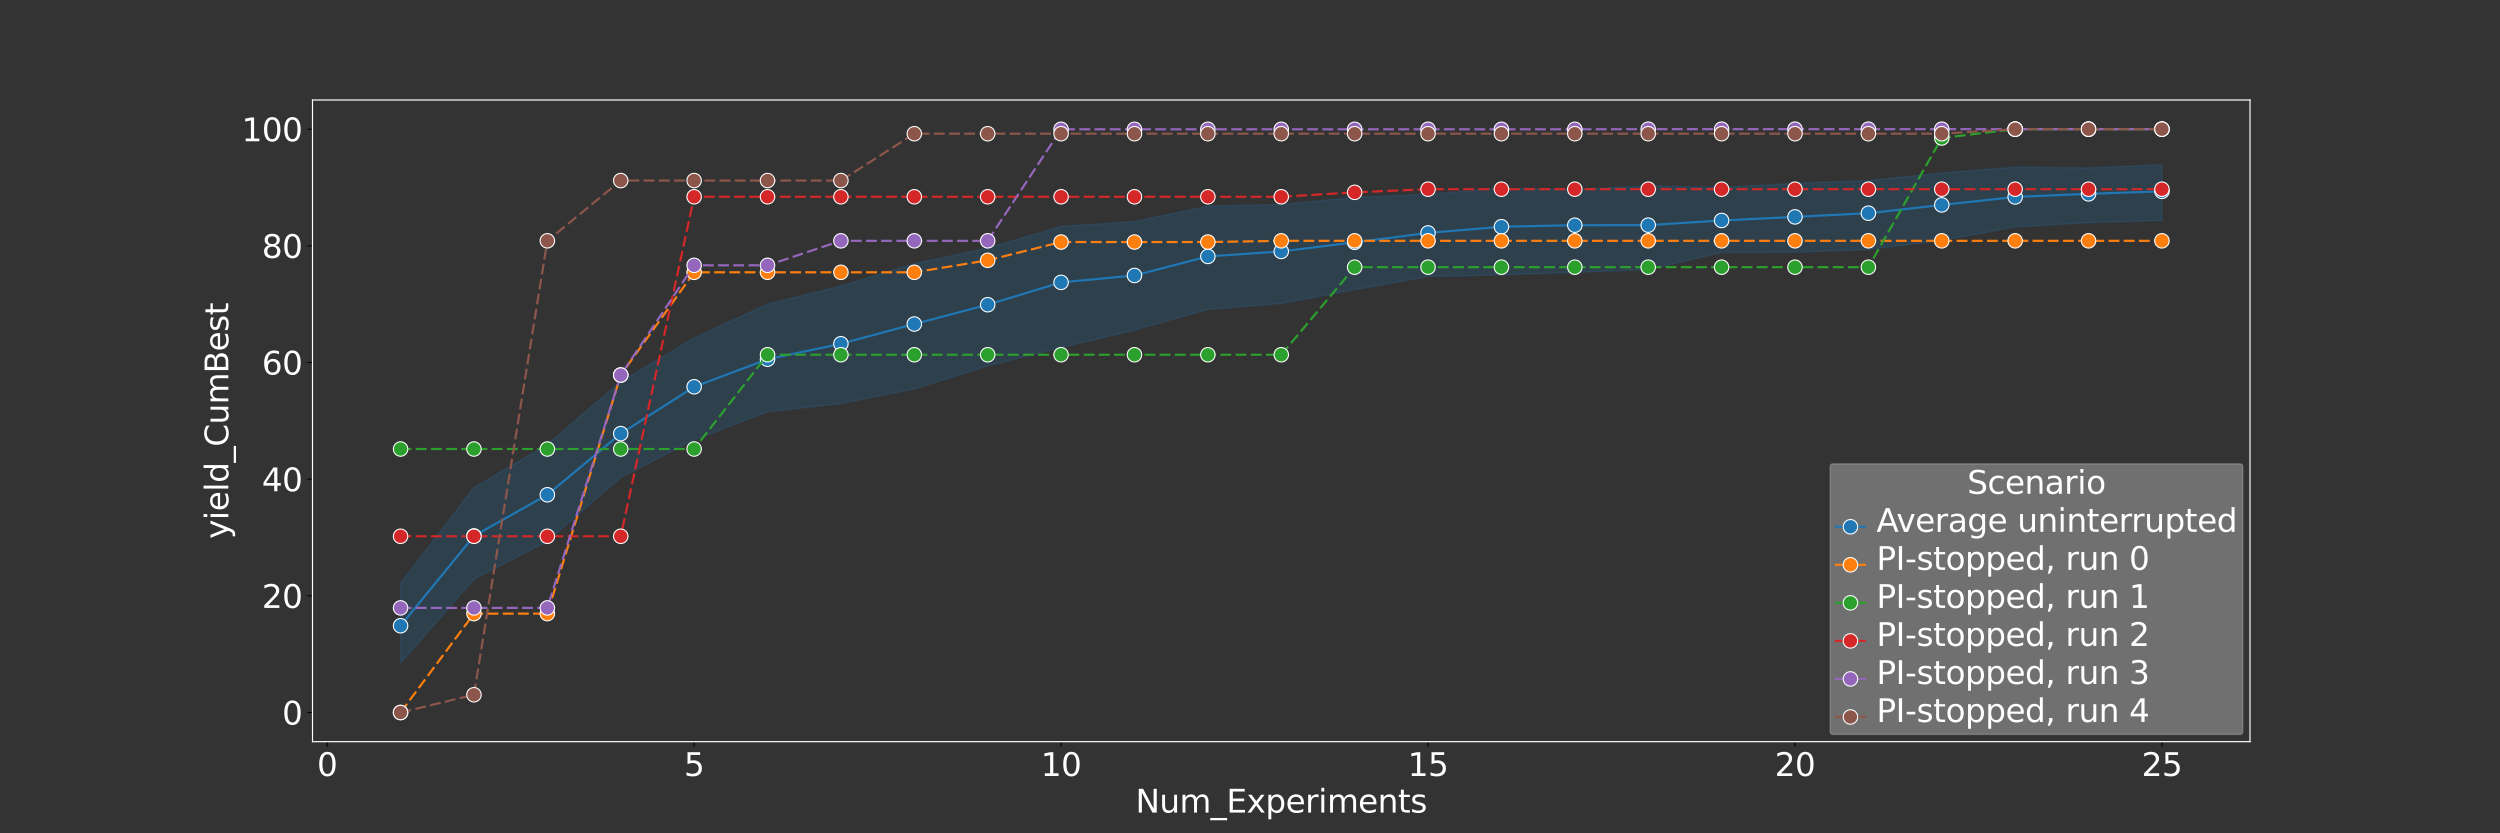 <?xml version="1.0" encoding="utf-8" standalone="no"?>
<!DOCTYPE svg PUBLIC "-//W3C//DTD SVG 1.1//EN"
  "http://www.w3.org/Graphics/SVG/1.1/DTD/svg11.dtd">
<svg xmlns:xlink="http://www.w3.org/1999/xlink" width="1728pt" height="576pt" viewBox="0 0 1728 576" xmlns="http://www.w3.org/2000/svg" version="1.1">
 <rect x="0" y="0" width="1728" height="576" fill="#333333" stroke="none"/>
 <defs>
  <style type="text/css">*{stroke-linejoin: round; stroke-linecap: butt}</style>
 </defs>
 <g id="figure_1">
  <g id="patch_1">
   <path d="M 0 576 
L 1728 576 
L 1728 0 
L 0 0 
L 0 576 
z
" style="fill: none"/>
  </g>
  <g id="axes_1">
   <g id="patch_2">
    <path d="M 216 512.64 
L 1555.2 512.64 
L 1555.2 69.12 
L 216 69.12 
L 216 512.64 
z
" style="fill: none"/>
   </g>
   <g id="FillBetweenPolyCollection_1">
    <defs>
     <path id="mcae82b4317" d="M 276.873 -172.782 
L 276.873 -117.723 
L 327.6 -175.645 
L 378.327 -201.843 
L 429.055 -245.973 
L 479.782 -271.97 
L 530.509 -291.338 
L 581.236 -297.108 
L 631.964 -307.136 
L 682.691 -323.137 
L 733.418 -335.762 
L 784.145 -347.808 
L 834.873 -362.195 
L 885.6 -366.261 
L 936.327 -375.765 
L 987.055 -384.905 
L 1037.782 -385.985 
L 1088.509 -387.735 
L 1139.236 -389.659 
L 1189.964 -401.45 
L 1240.691 -401.705 
L 1291.418 -403.491 
L 1342.145 -409.832 
L 1392.873 -419.159 
L 1443.6 -422.11 
L 1494.327 -423.559 
L 1494.327 -462.143 
L 1494.327 -462.143 
L 1443.6 -459.931 
L 1392.873 -460.46 
L 1342.145 -456.464 
L 1291.418 -451.156 
L 1240.691 -449.327 
L 1189.964 -446.469 
L 1139.236 -447.518 
L 1088.509 -445.11 
L 1037.782 -445.856 
L 987.055 -441.759 
L 936.327 -439.523 
L 885.6 -434.704 
L 834.873 -433.545 
L 784.145 -422.825 
L 733.418 -419.495 
L 682.691 -404.493 
L 631.964 -393.754 
L 581.236 -378.256 
L 530.509 -365.756 
L 479.782 -342.393 
L 429.055 -312.219 
L 378.327 -268.782 
L 327.6 -238.982 
L 276.873 -172.782 
z
" style="stroke: #1f77b4; stroke-opacity: 0.2"/>
    </defs>
    <g clip-path="url(#pfeec8f2991)">
     <use xlink:href="#mcae82b4317" x="0" y="576" style="fill: #1f77b4; fill-opacity: 0.2; stroke: #1f77b4; stroke-opacity: 0.2"/>
    </g>
   </g>
   <g id="FillBetweenPolyCollection_2"/>
   <g id="FillBetweenPolyCollection_3"/>
   <g id="FillBetweenPolyCollection_4"/>
   <g id="FillBetweenPolyCollection_5"/>
   <g id="FillBetweenPolyCollection_6"/>
   <g id="matplotlib.axis_1">
    <g id="xtick_1">
     <g id="line2d_1">
      <defs>
       <path id="m999e559363" d="M 0 0 
L 0 3.5 
" style="stroke: #000000; stroke-width: 0.8"/>
      </defs>
      <g>
       <use xlink:href="#m999e559363" x="226.145" y="512.64" style="stroke: #000000; stroke-width: 0.8"/>
      </g>
     </g>
     <g id="text_1">
      <!-- 0 -->
      <g style="fill: #ffffff" transform="translate(219.147 536.357) scale(0.22 -0.22)">
       <defs>
        <path id="DejaVuSans-30" d="M 2034 4250 
Q 1547 4250 1301 3770 
Q 1056 3291 1056 2328 
Q 1056 1369 1301 889 
Q 1547 409 2034 409 
Q 2525 409 2770 889 
Q 3016 1369 3016 2328 
Q 3016 3291 2770 3770 
Q 2525 4250 2034 4250 
z
M 2034 4750 
Q 2819 4750 3233 4129 
Q 3647 3509 3647 2328 
Q 3647 1150 3233 529 
Q 2819 -91 2034 -91 
Q 1250 -91 836 529 
Q 422 1150 422 2328 
Q 422 3509 836 4129 
Q 1250 4750 2034 4750 
z
" transform="scale(0.016)"/>
       </defs>
       <use xlink:href="#DejaVuSans-30"/>
      </g>
     </g>
    </g>
    <g id="xtick_2">
     <g id="line2d_2">
      <g>
       <use xlink:href="#m999e559363" x="479.782" y="512.64" style="stroke: #000000; stroke-width: 0.8"/>
      </g>
     </g>
     <g id="text_2">
      <!-- 5 -->
      <g style="fill: #ffffff" transform="translate(472.783 536.357) scale(0.22 -0.22)">
       <defs>
        <path id="DejaVuSans-35" d="M 691 4666 
L 3169 4666 
L 3169 4134 
L 1269 4134 
L 1269 2991 
Q 1406 3038 1543 3061 
Q 1681 3084 1819 3084 
Q 2600 3084 3056 2656 
Q 3513 2228 3513 1497 
Q 3513 744 3044 326 
Q 2575 -91 1722 -91 
Q 1428 -91 1123 -41 
Q 819 9 494 109 
L 494 744 
Q 775 591 1075 516 
Q 1375 441 1709 441 
Q 2250 441 2565 725 
Q 2881 1009 2881 1497 
Q 2881 1984 2565 2268 
Q 2250 2553 1709 2553 
Q 1456 2553 1204 2497 
Q 953 2441 691 2322 
L 691 4666 
z
" transform="scale(0.016)"/>
       </defs>
       <use xlink:href="#DejaVuSans-35"/>
      </g>
     </g>
    </g>
    <g id="xtick_3">
     <g id="line2d_3">
      <g>
       <use xlink:href="#m999e559363" x="733.418" y="512.64" style="stroke: #000000; stroke-width: 0.8"/>
      </g>
     </g>
     <g id="text_3">
      <!-- 10 -->
      <g style="fill: #ffffff" transform="translate(719.421 536.357) scale(0.22 -0.22)">
       <defs>
        <path id="DejaVuSans-31" d="M 794 531 
L 1825 531 
L 1825 4091 
L 703 3866 
L 703 4441 
L 1819 4666 
L 2450 4666 
L 2450 531 
L 3481 531 
L 3481 0 
L 794 0 
L 794 531 
z
" transform="scale(0.016)"/>
       </defs>
       <use xlink:href="#DejaVuSans-31"/>
       <use xlink:href="#DejaVuSans-30" transform="translate(63.623 0)"/>
      </g>
     </g>
    </g>
    <g id="xtick_4">
     <g id="line2d_4">
      <g>
       <use xlink:href="#m999e559363" x="987.055" y="512.64" style="stroke: #000000; stroke-width: 0.8"/>
      </g>
     </g>
     <g id="text_4">
      <!-- 15 -->
      <g style="fill: #ffffff" transform="translate(973.057 536.357) scale(0.22 -0.22)">
       <use xlink:href="#DejaVuSans-31"/>
       <use xlink:href="#DejaVuSans-35" transform="translate(63.623 0)"/>
      </g>
     </g>
    </g>
    <g id="xtick_5">
     <g id="line2d_5">
      <g>
       <use xlink:href="#m999e559363" x="1240.691" y="512.64" style="stroke: #000000; stroke-width: 0.8"/>
      </g>
     </g>
     <g id="text_5">
      <!-- 20 -->
      <g style="fill: #ffffff" transform="translate(1226.693 536.357) scale(0.22 -0.22)">
       <defs>
        <path id="DejaVuSans-32" d="M 1228 531 
L 3431 531 
L 3431 0 
L 469 0 
L 469 531 
Q 828 903 1448 1529 
Q 2069 2156 2228 2338 
Q 2531 2678 2651 2914 
Q 2772 3150 2772 3378 
Q 2772 3750 2511 3984 
Q 2250 4219 1831 4219 
Q 1534 4219 1204 4116 
Q 875 4013 500 3803 
L 500 4441 
Q 881 4594 1212 4672 
Q 1544 4750 1819 4750 
Q 2544 4750 2975 4387 
Q 3406 4025 3406 3419 
Q 3406 3131 3298 2873 
Q 3191 2616 2906 2266 
Q 2828 2175 2409 1742 
Q 1991 1309 1228 531 
z
" transform="scale(0.016)"/>
       </defs>
       <use xlink:href="#DejaVuSans-32"/>
       <use xlink:href="#DejaVuSans-30" transform="translate(63.623 0)"/>
      </g>
     </g>
    </g>
    <g id="xtick_6">
     <g id="line2d_6">
      <g>
       <use xlink:href="#m999e559363" x="1494.327" y="512.64" style="stroke: #000000; stroke-width: 0.8"/>
      </g>
     </g>
     <g id="text_6">
      <!-- 25 -->
      <g style="fill: #ffffff" transform="translate(1480.33 536.357) scale(0.22 -0.22)">
       <use xlink:href="#DejaVuSans-32"/>
       <use xlink:href="#DejaVuSans-35" transform="translate(63.623 0)"/>
      </g>
     </g>
    </g>
    <g id="text_7">
     <!-- Num_Experiments -->
     <g style="fill: #ffffff" transform="translate(784.897 561.648) scale(0.22 -0.22)">
      <defs>
       <path id="DejaVuSans-4e" d="M 628 4666 
L 1478 4666 
L 3547 763 
L 3547 4666 
L 4159 4666 
L 4159 0 
L 3309 0 
L 1241 3903 
L 1241 0 
L 628 0 
L 628 4666 
z
" transform="scale(0.016)"/>
       <path id="DejaVuSans-75" d="M 544 1381 
L 544 3500 
L 1119 3500 
L 1119 1403 
Q 1119 906 1312 657 
Q 1506 409 1894 409 
Q 2359 409 2629 706 
Q 2900 1003 2900 1516 
L 2900 3500 
L 3475 3500 
L 3475 0 
L 2900 0 
L 2900 538 
Q 2691 219 2414 64 
Q 2138 -91 1772 -91 
Q 1169 -91 856 284 
Q 544 659 544 1381 
z
M 1991 3584 
L 1991 3584 
z
" transform="scale(0.016)"/>
       <path id="DejaVuSans-6d" d="M 3328 2828 
Q 3544 3216 3844 3400 
Q 4144 3584 4550 3584 
Q 5097 3584 5394 3201 
Q 5691 2819 5691 2113 
L 5691 0 
L 5113 0 
L 5113 2094 
Q 5113 2597 4934 2840 
Q 4756 3084 4391 3084 
Q 3944 3084 3684 2787 
Q 3425 2491 3425 1978 
L 3425 0 
L 2847 0 
L 2847 2094 
Q 2847 2600 2669 2842 
Q 2491 3084 2119 3084 
Q 1678 3084 1418 2786 
Q 1159 2488 1159 1978 
L 1159 0 
L 581 0 
L 581 3500 
L 1159 3500 
L 1159 2956 
Q 1356 3278 1631 3431 
Q 1906 3584 2284 3584 
Q 2666 3584 2933 3390 
Q 3200 3197 3328 2828 
z
" transform="scale(0.016)"/>
       <path id="DejaVuSans-5f" d="M 3263 -1063 
L 3263 -1509 
L -63 -1509 
L -63 -1063 
L 3263 -1063 
z
" transform="scale(0.016)"/>
       <path id="DejaVuSans-45" d="M 628 4666 
L 3578 4666 
L 3578 4134 
L 1259 4134 
L 1259 2753 
L 3481 2753 
L 3481 2222 
L 1259 2222 
L 1259 531 
L 3634 531 
L 3634 0 
L 628 0 
L 628 4666 
z
" transform="scale(0.016)"/>
       <path id="DejaVuSans-78" d="M 3513 3500 
L 2247 1797 
L 3578 0 
L 2900 0 
L 1881 1375 
L 863 0 
L 184 0 
L 1544 1831 
L 300 3500 
L 978 3500 
L 1906 2253 
L 2834 3500 
L 3513 3500 
z
" transform="scale(0.016)"/>
       <path id="DejaVuSans-70" d="M 1159 525 
L 1159 -1331 
L 581 -1331 
L 581 3500 
L 1159 3500 
L 1159 2969 
Q 1341 3281 1617 3432 
Q 1894 3584 2278 3584 
Q 2916 3584 3314 3078 
Q 3713 2572 3713 1747 
Q 3713 922 3314 415 
Q 2916 -91 2278 -91 
Q 1894 -91 1617 61 
Q 1341 213 1159 525 
z
M 3116 1747 
Q 3116 2381 2855 2742 
Q 2594 3103 2138 3103 
Q 1681 3103 1420 2742 
Q 1159 2381 1159 1747 
Q 1159 1113 1420 752 
Q 1681 391 2138 391 
Q 2594 391 2855 752 
Q 3116 1113 3116 1747 
z
" transform="scale(0.016)"/>
       <path id="DejaVuSans-65" d="M 3597 1894 
L 3597 1613 
L 953 1613 
Q 991 1019 1311 708 
Q 1631 397 2203 397 
Q 2534 397 2845 478 
Q 3156 559 3463 722 
L 3463 178 
Q 3153 47 2828 -22 
Q 2503 -91 2169 -91 
Q 1331 -91 842 396 
Q 353 884 353 1716 
Q 353 2575 817 3079 
Q 1281 3584 2069 3584 
Q 2775 3584 3186 3129 
Q 3597 2675 3597 1894 
z
M 3022 2063 
Q 3016 2534 2758 2815 
Q 2500 3097 2075 3097 
Q 1594 3097 1305 2825 
Q 1016 2553 972 2059 
L 3022 2063 
z
" transform="scale(0.016)"/>
       <path id="DejaVuSans-72" d="M 2631 2963 
Q 2534 3019 2420 3045 
Q 2306 3072 2169 3072 
Q 1681 3072 1420 2755 
Q 1159 2438 1159 1844 
L 1159 0 
L 581 0 
L 581 3500 
L 1159 3500 
L 1159 2956 
Q 1341 3275 1631 3429 
Q 1922 3584 2338 3584 
Q 2397 3584 2469 3576 
Q 2541 3569 2628 3553 
L 2631 2963 
z
" transform="scale(0.016)"/>
       <path id="DejaVuSans-69" d="M 603 3500 
L 1178 3500 
L 1178 0 
L 603 0 
L 603 3500 
z
M 603 4863 
L 1178 4863 
L 1178 4134 
L 603 4134 
L 603 4863 
z
" transform="scale(0.016)"/>
       <path id="DejaVuSans-6e" d="M 3513 2113 
L 3513 0 
L 2938 0 
L 2938 2094 
Q 2938 2591 2744 2837 
Q 2550 3084 2163 3084 
Q 1697 3084 1428 2787 
Q 1159 2491 1159 1978 
L 1159 0 
L 581 0 
L 581 3500 
L 1159 3500 
L 1159 2956 
Q 1366 3272 1645 3428 
Q 1925 3584 2291 3584 
Q 2894 3584 3203 3211 
Q 3513 2838 3513 2113 
z
" transform="scale(0.016)"/>
       <path id="DejaVuSans-74" d="M 1172 4494 
L 1172 3500 
L 2356 3500 
L 2356 3053 
L 1172 3053 
L 1172 1153 
Q 1172 725 1289 603 
Q 1406 481 1766 481 
L 2356 481 
L 2356 0 
L 1766 0 
Q 1100 0 847 248 
Q 594 497 594 1153 
L 594 3053 
L 172 3053 
L 172 3500 
L 594 3500 
L 594 4494 
L 1172 4494 
z
" transform="scale(0.016)"/>
       <path id="DejaVuSans-73" d="M 2834 3397 
L 2834 2853 
Q 2591 2978 2328 3040 
Q 2066 3103 1784 3103 
Q 1356 3103 1142 2972 
Q 928 2841 928 2578 
Q 928 2378 1081 2264 
Q 1234 2150 1697 2047 
L 1894 2003 
Q 2506 1872 2764 1633 
Q 3022 1394 3022 966 
Q 3022 478 2636 193 
Q 2250 -91 1575 -91 
Q 1294 -91 989 -36 
Q 684 19 347 128 
L 347 722 
Q 666 556 975 473 
Q 1284 391 1588 391 
Q 1994 391 2212 530 
Q 2431 669 2431 922 
Q 2431 1156 2273 1281 
Q 2116 1406 1581 1522 
L 1381 1569 
Q 847 1681 609 1914 
Q 372 2147 372 2553 
Q 372 3047 722 3315 
Q 1072 3584 1716 3584 
Q 2034 3584 2315 3537 
Q 2597 3491 2834 3397 
z
" transform="scale(0.016)"/>
      </defs>
      <use xlink:href="#DejaVuSans-4e"/>
      <use xlink:href="#DejaVuSans-75" transform="translate(74.805 0)"/>
      <use xlink:href="#DejaVuSans-6d" transform="translate(138.184 0)"/>
      <use xlink:href="#DejaVuSans-5f" transform="translate(235.596 0)"/>
      <use xlink:href="#DejaVuSans-45" transform="translate(285.596 0)"/>
      <use xlink:href="#DejaVuSans-78" transform="translate(348.779 0)"/>
      <use xlink:href="#DejaVuSans-70" transform="translate(407.959 0)"/>
      <use xlink:href="#DejaVuSans-65" transform="translate(471.436 0)"/>
      <use xlink:href="#DejaVuSans-72" transform="translate(532.959 0)"/>
      <use xlink:href="#DejaVuSans-69" transform="translate(574.072 0)"/>
      <use xlink:href="#DejaVuSans-6d" transform="translate(601.855 0)"/>
      <use xlink:href="#DejaVuSans-65" transform="translate(699.268 0)"/>
      <use xlink:href="#DejaVuSans-6e" transform="translate(760.791 0)"/>
      <use xlink:href="#DejaVuSans-74" transform="translate(824.17 0)"/>
      <use xlink:href="#DejaVuSans-73" transform="translate(863.379 0)"/>
     </g>
    </g>
   </g>
   <g id="matplotlib.axis_2">
    <g id="ytick_1">
     <g id="line2d_7">
      <defs>
       <path id="m9f11bf0c74" d="M 0 0 
L -3.5 0 
" style="stroke: #000000; stroke-width: 0.8"/>
      </defs>
      <g>
       <use xlink:href="#m9f11bf0c74" x="216" y="492.48" style="stroke: #000000; stroke-width: 0.8"/>
      </g>
     </g>
     <g id="text_8">
      <!-- 0 -->
      <g style="fill: #ffffff" transform="translate(195.002 500.838) scale(0.22 -0.22)">
       <use xlink:href="#DejaVuSans-30"/>
      </g>
     </g>
    </g>
    <g id="ytick_2">
     <g id="line2d_8">
      <g>
       <use xlink:href="#m9f11bf0c74" x="216" y="411.84" style="stroke: #000000; stroke-width: 0.8"/>
      </g>
     </g>
     <g id="text_9">
      <!-- 20 -->
      <g style="fill: #ffffff" transform="translate(181.005 420.198) scale(0.22 -0.22)">
       <use xlink:href="#DejaVuSans-32"/>
       <use xlink:href="#DejaVuSans-30" transform="translate(63.623 0)"/>
      </g>
     </g>
    </g>
    <g id="ytick_3">
     <g id="line2d_9">
      <g>
       <use xlink:href="#m9f11bf0c74" x="216" y="331.2" style="stroke: #000000; stroke-width: 0.8"/>
      </g>
     </g>
     <g id="text_10">
      <!-- 40 -->
      <g style="fill: #ffffff" transform="translate(181.005 339.558) scale(0.22 -0.22)">
       <defs>
        <path id="DejaVuSans-34" d="M 2419 4116 
L 825 1625 
L 2419 1625 
L 2419 4116 
z
M 2253 4666 
L 3047 4666 
L 3047 1625 
L 3713 1625 
L 3713 1100 
L 3047 1100 
L 3047 0 
L 2419 0 
L 2419 1100 
L 313 1100 
L 313 1709 
L 2253 4666 
z
" transform="scale(0.016)"/>
       </defs>
       <use xlink:href="#DejaVuSans-34"/>
       <use xlink:href="#DejaVuSans-30" transform="translate(63.623 0)"/>
      </g>
     </g>
    </g>
    <g id="ytick_4">
     <g id="line2d_10">
      <g>
       <use xlink:href="#m9f11bf0c74" x="216" y="250.56" style="stroke: #000000; stroke-width: 0.8"/>
      </g>
     </g>
     <g id="text_11">
      <!-- 60 -->
      <g style="fill: #ffffff" transform="translate(181.005 258.918) scale(0.22 -0.22)">
       <defs>
        <path id="DejaVuSans-36" d="M 2113 2584 
Q 1688 2584 1439 2293 
Q 1191 2003 1191 1497 
Q 1191 994 1439 701 
Q 1688 409 2113 409 
Q 2538 409 2786 701 
Q 3034 994 3034 1497 
Q 3034 2003 2786 2293 
Q 2538 2584 2113 2584 
z
M 3366 4563 
L 3366 3988 
Q 3128 4100 2886 4159 
Q 2644 4219 2406 4219 
Q 1781 4219 1451 3797 
Q 1122 3375 1075 2522 
Q 1259 2794 1537 2939 
Q 1816 3084 2150 3084 
Q 2853 3084 3261 2657 
Q 3669 2231 3669 1497 
Q 3669 778 3244 343 
Q 2819 -91 2113 -91 
Q 1303 -91 875 529 
Q 447 1150 447 2328 
Q 447 3434 972 4092 
Q 1497 4750 2381 4750 
Q 2619 4750 2861 4703 
Q 3103 4656 3366 4563 
z
" transform="scale(0.016)"/>
       </defs>
       <use xlink:href="#DejaVuSans-36"/>
       <use xlink:href="#DejaVuSans-30" transform="translate(63.623 0)"/>
      </g>
     </g>
    </g>
    <g id="ytick_5">
     <g id="line2d_11">
      <g>
       <use xlink:href="#m9f11bf0c74" x="216" y="169.92" style="stroke: #000000; stroke-width: 0.8"/>
      </g>
     </g>
     <g id="text_12">
      <!-- 80 -->
      <g style="fill: #ffffff" transform="translate(181.005 178.278) scale(0.22 -0.22)">
       <defs>
        <path id="DejaVuSans-38" d="M 2034 2216 
Q 1584 2216 1326 1975 
Q 1069 1734 1069 1313 
Q 1069 891 1326 650 
Q 1584 409 2034 409 
Q 2484 409 2743 651 
Q 3003 894 3003 1313 
Q 3003 1734 2745 1975 
Q 2488 2216 2034 2216 
z
M 1403 2484 
Q 997 2584 770 2862 
Q 544 3141 544 3541 
Q 544 4100 942 4425 
Q 1341 4750 2034 4750 
Q 2731 4750 3128 4425 
Q 3525 4100 3525 3541 
Q 3525 3141 3298 2862 
Q 3072 2584 2669 2484 
Q 3125 2378 3379 2068 
Q 3634 1759 3634 1313 
Q 3634 634 3220 271 
Q 2806 -91 2034 -91 
Q 1263 -91 848 271 
Q 434 634 434 1313 
Q 434 1759 690 2068 
Q 947 2378 1403 2484 
z
M 1172 3481 
Q 1172 3119 1398 2916 
Q 1625 2713 2034 2713 
Q 2441 2713 2670 2916 
Q 2900 3119 2900 3481 
Q 2900 3844 2670 4047 
Q 2441 4250 2034 4250 
Q 1625 4250 1398 4047 
Q 1172 3844 1172 3481 
z
" transform="scale(0.016)"/>
       </defs>
       <use xlink:href="#DejaVuSans-38"/>
       <use xlink:href="#DejaVuSans-30" transform="translate(63.623 0)"/>
      </g>
     </g>
    </g>
    <g id="ytick_6">
     <g id="line2d_12">
      <g>
       <use xlink:href="#m9f11bf0c74" x="216" y="89.28" style="stroke: #000000; stroke-width: 0.8"/>
      </g>
     </g>
     <g id="text_13">
      <!-- 100 -->
      <g style="fill: #ffffff" transform="translate(167.007 97.638) scale(0.22 -0.22)">
       <use xlink:href="#DejaVuSans-31"/>
       <use xlink:href="#DejaVuSans-30" transform="translate(63.623 0)"/>
       <use xlink:href="#DejaVuSans-30" transform="translate(127.246 0)"/>
      </g>
     </g>
    </g>
    <g id="text_14">
     <!-- yield_CumBest -->
     <g style="fill: #ffffff" transform="translate(157.82 372.479) rotate(-90) scale(0.22 -0.22)">
      <defs>
       <path id="DejaVuSans-79" d="M 2059 -325 
Q 1816 -950 1584 -1140 
Q 1353 -1331 966 -1331 
L 506 -1331 
L 506 -850 
L 844 -850 
Q 1081 -850 1212 -737 
Q 1344 -625 1503 -206 
L 1606 56 
L 191 3500 
L 800 3500 
L 1894 763 
L 2988 3500 
L 3597 3500 
L 2059 -325 
z
" transform="scale(0.016)"/>
       <path id="DejaVuSans-6c" d="M 603 4863 
L 1178 4863 
L 1178 0 
L 603 0 
L 603 4863 
z
" transform="scale(0.016)"/>
       <path id="DejaVuSans-64" d="M 2906 2969 
L 2906 4863 
L 3481 4863 
L 3481 0 
L 2906 0 
L 2906 525 
Q 2725 213 2448 61 
Q 2172 -91 1784 -91 
Q 1150 -91 751 415 
Q 353 922 353 1747 
Q 353 2572 751 3078 
Q 1150 3584 1784 3584 
Q 2172 3584 2448 3432 
Q 2725 3281 2906 2969 
z
M 947 1747 
Q 947 1113 1208 752 
Q 1469 391 1925 391 
Q 2381 391 2643 752 
Q 2906 1113 2906 1747 
Q 2906 2381 2643 2742 
Q 2381 3103 1925 3103 
Q 1469 3103 1208 2742 
Q 947 2381 947 1747 
z
" transform="scale(0.016)"/>
       <path id="DejaVuSans-43" d="M 4122 4306 
L 4122 3641 
Q 3803 3938 3442 4084 
Q 3081 4231 2675 4231 
Q 1875 4231 1450 3742 
Q 1025 3253 1025 2328 
Q 1025 1406 1450 917 
Q 1875 428 2675 428 
Q 3081 428 3442 575 
Q 3803 722 4122 1019 
L 4122 359 
Q 3791 134 3420 21 
Q 3050 -91 2638 -91 
Q 1578 -91 968 557 
Q 359 1206 359 2328 
Q 359 3453 968 4101 
Q 1578 4750 2638 4750 
Q 3056 4750 3426 4639 
Q 3797 4528 4122 4306 
z
" transform="scale(0.016)"/>
       <path id="DejaVuSans-42" d="M 1259 2228 
L 1259 519 
L 2272 519 
Q 2781 519 3026 730 
Q 3272 941 3272 1375 
Q 3272 1813 3026 2020 
Q 2781 2228 2272 2228 
L 1259 2228 
z
M 1259 4147 
L 1259 2741 
L 2194 2741 
Q 2656 2741 2882 2914 
Q 3109 3088 3109 3444 
Q 3109 3797 2882 3972 
Q 2656 4147 2194 4147 
L 1259 4147 
z
M 628 4666 
L 2241 4666 
Q 2963 4666 3353 4366 
Q 3744 4066 3744 3513 
Q 3744 3084 3544 2831 
Q 3344 2578 2956 2516 
Q 3422 2416 3680 2098 
Q 3938 1781 3938 1306 
Q 3938 681 3513 340 
Q 3088 0 2303 0 
L 628 0 
L 628 4666 
z
" transform="scale(0.016)"/>
      </defs>
      <use xlink:href="#DejaVuSans-79"/>
      <use xlink:href="#DejaVuSans-69" transform="translate(59.18 0)"/>
      <use xlink:href="#DejaVuSans-65" transform="translate(86.963 0)"/>
      <use xlink:href="#DejaVuSans-6c" transform="translate(148.486 0)"/>
      <use xlink:href="#DejaVuSans-64" transform="translate(176.27 0)"/>
      <use xlink:href="#DejaVuSans-5f" transform="translate(239.746 0)"/>
      <use xlink:href="#DejaVuSans-43" transform="translate(289.746 0)"/>
      <use xlink:href="#DejaVuSans-75" transform="translate(359.57 0)"/>
      <use xlink:href="#DejaVuSans-6d" transform="translate(422.949 0)"/>
      <use xlink:href="#DejaVuSans-42" transform="translate(520.361 0)"/>
      <use xlink:href="#DejaVuSans-65" transform="translate(588.965 0)"/>
      <use xlink:href="#DejaVuSans-73" transform="translate(650.488 0)"/>
      <use xlink:href="#DejaVuSans-74" transform="translate(702.588 0)"/>
     </g>
    </g>
   </g>
   <g id="line2d_13">
    <path d="M 276.873 432.516 
L 327.6 370.456 
L 378.327 341.982 
L 429.055 299.728 
L 479.782 267.349 
L 530.509 248.304 
L 581.236 237.611 
L 631.964 223.957 
L 682.691 210.607 
L 733.418 195.17 
L 784.145 190.401 
L 834.873 177.228 
L 885.6 173.783 
L 936.327 167.479 
L 987.055 160.995 
L 1037.782 156.725 
L 1088.509 155.663 
L 1139.236 155.625 
L 1189.964 152.385 
L 1240.691 149.909 
L 1291.418 147.369 
L 1342.145 141.629 
L 1392.873 136.13 
L 1443.6 133.989 
L 1494.327 132.235 
" clip-path="url(#pfeec8f2991)" style="fill: none; stroke: #1f77b4; stroke-width: 1.5; stroke-linecap: square"/>
    <defs>
     <path id="mc0b49e74d5" d="M 0 5 
C 1.326 5 2.598 4.473 3.536 3.536 
C 4.473 2.598 5 1.326 5 0 
C 5 -1.326 4.473 -2.598 3.536 -3.536 
C 2.598 -4.473 1.326 -5 0 -5 
C -1.326 -5 -2.598 -4.473 -3.536 -3.536 
C -4.473 -2.598 -5 -1.326 -5 0 
C -5 1.326 -4.473 2.598 -3.536 3.536 
C -2.598 4.473 -1.326 5 0 5 
z
" style="stroke: #ffffff; stroke-width: 0.75"/>
    </defs>
    <g clip-path="url(#pfeec8f2991)">
     <use xlink:href="#mc0b49e74d5" x="276.873" y="432.516" style="fill: #1f77b4; stroke: #ffffff; stroke-width: 0.75"/>
     <use xlink:href="#mc0b49e74d5" x="327.6" y="370.456" style="fill: #1f77b4; stroke: #ffffff; stroke-width: 0.75"/>
     <use xlink:href="#mc0b49e74d5" x="378.327" y="341.982" style="fill: #1f77b4; stroke: #ffffff; stroke-width: 0.75"/>
     <use xlink:href="#mc0b49e74d5" x="429.055" y="299.728" style="fill: #1f77b4; stroke: #ffffff; stroke-width: 0.75"/>
     <use xlink:href="#mc0b49e74d5" x="479.782" y="267.349" style="fill: #1f77b4; stroke: #ffffff; stroke-width: 0.75"/>
     <use xlink:href="#mc0b49e74d5" x="530.509" y="248.304" style="fill: #1f77b4; stroke: #ffffff; stroke-width: 0.75"/>
     <use xlink:href="#mc0b49e74d5" x="581.236" y="237.611" style="fill: #1f77b4; stroke: #ffffff; stroke-width: 0.75"/>
     <use xlink:href="#mc0b49e74d5" x="631.964" y="223.957" style="fill: #1f77b4; stroke: #ffffff; stroke-width: 0.75"/>
     <use xlink:href="#mc0b49e74d5" x="682.691" y="210.607" style="fill: #1f77b4; stroke: #ffffff; stroke-width: 0.75"/>
     <use xlink:href="#mc0b49e74d5" x="733.418" y="195.17" style="fill: #1f77b4; stroke: #ffffff; stroke-width: 0.75"/>
     <use xlink:href="#mc0b49e74d5" x="784.145" y="190.401" style="fill: #1f77b4; stroke: #ffffff; stroke-width: 0.75"/>
     <use xlink:href="#mc0b49e74d5" x="834.873" y="177.228" style="fill: #1f77b4; stroke: #ffffff; stroke-width: 0.75"/>
     <use xlink:href="#mc0b49e74d5" x="885.6" y="173.783" style="fill: #1f77b4; stroke: #ffffff; stroke-width: 0.75"/>
     <use xlink:href="#mc0b49e74d5" x="936.327" y="167.479" style="fill: #1f77b4; stroke: #ffffff; stroke-width: 0.75"/>
     <use xlink:href="#mc0b49e74d5" x="987.055" y="160.995" style="fill: #1f77b4; stroke: #ffffff; stroke-width: 0.75"/>
     <use xlink:href="#mc0b49e74d5" x="1037.782" y="156.725" style="fill: #1f77b4; stroke: #ffffff; stroke-width: 0.75"/>
     <use xlink:href="#mc0b49e74d5" x="1088.509" y="155.663" style="fill: #1f77b4; stroke: #ffffff; stroke-width: 0.75"/>
     <use xlink:href="#mc0b49e74d5" x="1139.236" y="155.625" style="fill: #1f77b4; stroke: #ffffff; stroke-width: 0.75"/>
     <use xlink:href="#mc0b49e74d5" x="1189.964" y="152.385" style="fill: #1f77b4; stroke: #ffffff; stroke-width: 0.75"/>
     <use xlink:href="#mc0b49e74d5" x="1240.691" y="149.909" style="fill: #1f77b4; stroke: #ffffff; stroke-width: 0.75"/>
     <use xlink:href="#mc0b49e74d5" x="1291.418" y="147.369" style="fill: #1f77b4; stroke: #ffffff; stroke-width: 0.75"/>
     <use xlink:href="#mc0b49e74d5" x="1342.145" y="141.629" style="fill: #1f77b4; stroke: #ffffff; stroke-width: 0.75"/>
     <use xlink:href="#mc0b49e74d5" x="1392.873" y="136.13" style="fill: #1f77b4; stroke: #ffffff; stroke-width: 0.75"/>
     <use xlink:href="#mc0b49e74d5" x="1443.6" y="133.989" style="fill: #1f77b4; stroke: #ffffff; stroke-width: 0.75"/>
     <use xlink:href="#mc0b49e74d5" x="1494.327" y="132.235" style="fill: #1f77b4; stroke: #ffffff; stroke-width: 0.75"/>
    </g>
   </g>
   <g id="line2d_14">
    <path d="M 276.873 492.48 
L 327.6 424.138 
L 378.327 424.138 
L 429.055 259.229 
L 479.782 188.225 
L 530.509 188.225 
L 581.236 188.225 
L 631.964 188.225 
L 682.691 179.919 
L 733.418 167.299 
L 784.145 167.299 
L 834.873 167.299 
L 885.6 166.452 
L 936.327 166.452 
L 987.055 166.452 
L 1037.782 166.452 
L 1088.509 166.452 
L 1139.236 166.452 
L 1189.964 166.452 
L 1240.691 166.452 
L 1291.418 166.452 
L 1342.145 166.452 
L 1392.873 166.452 
L 1443.6 166.452 
L 1494.327 166.452 
" clip-path="url(#pfeec8f2991)" style="fill: none; stroke-dasharray: 7.5,3; stroke-dashoffset: 0; stroke: #ff7f0e; stroke-width: 1.5"/>
    <defs>
     <path id="m9416a62e34" d="M 0 5 
C 1.326 5 2.598 4.473 3.536 3.536 
C 4.473 2.598 5 1.326 5 0 
C 5 -1.326 4.473 -2.598 3.536 -3.536 
C 2.598 -4.473 1.326 -5 0 -5 
C -1.326 -5 -2.598 -4.473 -3.536 -3.536 
C -4.473 -2.598 -5 -1.326 -5 0 
C -5 1.326 -4.473 2.598 -3.536 3.536 
C -2.598 4.473 -1.326 5 0 5 
z
" style="stroke: #ffffff; stroke-width: 0.75"/>
    </defs>
    <g clip-path="url(#pfeec8f2991)">
     <use xlink:href="#m9416a62e34" x="276.873" y="492.48" style="fill: #ff7f0e; stroke: #ffffff; stroke-width: 0.75"/>
     <use xlink:href="#m9416a62e34" x="327.6" y="424.138" style="fill: #ff7f0e; stroke: #ffffff; stroke-width: 0.75"/>
     <use xlink:href="#m9416a62e34" x="378.327" y="424.138" style="fill: #ff7f0e; stroke: #ffffff; stroke-width: 0.75"/>
     <use xlink:href="#m9416a62e34" x="429.055" y="259.229" style="fill: #ff7f0e; stroke: #ffffff; stroke-width: 0.75"/>
     <use xlink:href="#m9416a62e34" x="479.782" y="188.225" style="fill: #ff7f0e; stroke: #ffffff; stroke-width: 0.75"/>
     <use xlink:href="#m9416a62e34" x="530.509" y="188.225" style="fill: #ff7f0e; stroke: #ffffff; stroke-width: 0.75"/>
     <use xlink:href="#m9416a62e34" x="581.236" y="188.225" style="fill: #ff7f0e; stroke: #ffffff; stroke-width: 0.75"/>
     <use xlink:href="#m9416a62e34" x="631.964" y="188.225" style="fill: #ff7f0e; stroke: #ffffff; stroke-width: 0.75"/>
     <use xlink:href="#m9416a62e34" x="682.691" y="179.919" style="fill: #ff7f0e; stroke: #ffffff; stroke-width: 0.75"/>
     <use xlink:href="#m9416a62e34" x="733.418" y="167.299" style="fill: #ff7f0e; stroke: #ffffff; stroke-width: 0.75"/>
     <use xlink:href="#m9416a62e34" x="784.145" y="167.299" style="fill: #ff7f0e; stroke: #ffffff; stroke-width: 0.75"/>
     <use xlink:href="#m9416a62e34" x="834.873" y="167.299" style="fill: #ff7f0e; stroke: #ffffff; stroke-width: 0.75"/>
     <use xlink:href="#m9416a62e34" x="885.6" y="166.452" style="fill: #ff7f0e; stroke: #ffffff; stroke-width: 0.75"/>
     <use xlink:href="#m9416a62e34" x="936.327" y="166.452" style="fill: #ff7f0e; stroke: #ffffff; stroke-width: 0.75"/>
     <use xlink:href="#m9416a62e34" x="987.055" y="166.452" style="fill: #ff7f0e; stroke: #ffffff; stroke-width: 0.75"/>
     <use xlink:href="#m9416a62e34" x="1037.782" y="166.452" style="fill: #ff7f0e; stroke: #ffffff; stroke-width: 0.75"/>
     <use xlink:href="#m9416a62e34" x="1088.509" y="166.452" style="fill: #ff7f0e; stroke: #ffffff; stroke-width: 0.75"/>
     <use xlink:href="#m9416a62e34" x="1139.236" y="166.452" style="fill: #ff7f0e; stroke: #ffffff; stroke-width: 0.75"/>
     <use xlink:href="#m9416a62e34" x="1189.964" y="166.452" style="fill: #ff7f0e; stroke: #ffffff; stroke-width: 0.75"/>
     <use xlink:href="#m9416a62e34" x="1240.691" y="166.452" style="fill: #ff7f0e; stroke: #ffffff; stroke-width: 0.75"/>
     <use xlink:href="#m9416a62e34" x="1291.418" y="166.452" style="fill: #ff7f0e; stroke: #ffffff; stroke-width: 0.75"/>
     <use xlink:href="#m9416a62e34" x="1342.145" y="166.452" style="fill: #ff7f0e; stroke: #ffffff; stroke-width: 0.75"/>
     <use xlink:href="#m9416a62e34" x="1392.873" y="166.452" style="fill: #ff7f0e; stroke: #ffffff; stroke-width: 0.75"/>
     <use xlink:href="#m9416a62e34" x="1443.6" y="166.452" style="fill: #ff7f0e; stroke: #ffffff; stroke-width: 0.75"/>
     <use xlink:href="#m9416a62e34" x="1494.327" y="166.452" style="fill: #ff7f0e; stroke: #ffffff; stroke-width: 0.75"/>
    </g>
   </g>
   <g id="line2d_15">
    <path d="M 276.873 310.355 
L 327.6 310.355 
L 378.327 310.355 
L 429.055 310.355 
L 479.782 310.355 
L 530.509 245.197 
L 581.236 245.197 
L 631.964 245.197 
L 682.691 245.197 
L 733.418 245.197 
L 784.145 245.197 
L 834.873 245.197 
L 885.6 245.197 
L 936.327 184.677 
L 987.055 184.677 
L 1037.782 184.677 
L 1088.509 184.677 
L 1139.236 184.677 
L 1189.964 184.677 
L 1240.691 184.677 
L 1291.418 184.677 
L 1342.145 95.368 
L 1392.873 89.28 
L 1443.6 89.28 
L 1494.327 89.28 
" clip-path="url(#pfeec8f2991)" style="fill: none; stroke-dasharray: 7.5,3; stroke-dashoffset: 0; stroke: #2ca02c; stroke-width: 1.5"/>
    <defs>
     <path id="m4cef5cdbe6" d="M 0 5 
C 1.326 5 2.598 4.473 3.536 3.536 
C 4.473 2.598 5 1.326 5 0 
C 5 -1.326 4.473 -2.598 3.536 -3.536 
C 2.598 -4.473 1.326 -5 0 -5 
C -1.326 -5 -2.598 -4.473 -3.536 -3.536 
C -4.473 -2.598 -5 -1.326 -5 0 
C -5 1.326 -4.473 2.598 -3.536 3.536 
C -2.598 4.473 -1.326 5 0 5 
z
" style="stroke: #ffffff; stroke-width: 0.75"/>
    </defs>
    <g clip-path="url(#pfeec8f2991)">
     <use xlink:href="#m4cef5cdbe6" x="276.873" y="310.355" style="fill: #2ca02c; stroke: #ffffff; stroke-width: 0.75"/>
     <use xlink:href="#m4cef5cdbe6" x="327.6" y="310.355" style="fill: #2ca02c; stroke: #ffffff; stroke-width: 0.75"/>
     <use xlink:href="#m4cef5cdbe6" x="378.327" y="310.355" style="fill: #2ca02c; stroke: #ffffff; stroke-width: 0.75"/>
     <use xlink:href="#m4cef5cdbe6" x="429.055" y="310.355" style="fill: #2ca02c; stroke: #ffffff; stroke-width: 0.75"/>
     <use xlink:href="#m4cef5cdbe6" x="479.782" y="310.355" style="fill: #2ca02c; stroke: #ffffff; stroke-width: 0.75"/>
     <use xlink:href="#m4cef5cdbe6" x="530.509" y="245.197" style="fill: #2ca02c; stroke: #ffffff; stroke-width: 0.75"/>
     <use xlink:href="#m4cef5cdbe6" x="581.236" y="245.197" style="fill: #2ca02c; stroke: #ffffff; stroke-width: 0.75"/>
     <use xlink:href="#m4cef5cdbe6" x="631.964" y="245.197" style="fill: #2ca02c; stroke: #ffffff; stroke-width: 0.75"/>
     <use xlink:href="#m4cef5cdbe6" x="682.691" y="245.197" style="fill: #2ca02c; stroke: #ffffff; stroke-width: 0.75"/>
     <use xlink:href="#m4cef5cdbe6" x="733.418" y="245.197" style="fill: #2ca02c; stroke: #ffffff; stroke-width: 0.75"/>
     <use xlink:href="#m4cef5cdbe6" x="784.145" y="245.197" style="fill: #2ca02c; stroke: #ffffff; stroke-width: 0.75"/>
     <use xlink:href="#m4cef5cdbe6" x="834.873" y="245.197" style="fill: #2ca02c; stroke: #ffffff; stroke-width: 0.75"/>
     <use xlink:href="#m4cef5cdbe6" x="885.6" y="245.197" style="fill: #2ca02c; stroke: #ffffff; stroke-width: 0.75"/>
     <use xlink:href="#m4cef5cdbe6" x="936.327" y="184.677" style="fill: #2ca02c; stroke: #ffffff; stroke-width: 0.75"/>
     <use xlink:href="#m4cef5cdbe6" x="987.055" y="184.677" style="fill: #2ca02c; stroke: #ffffff; stroke-width: 0.75"/>
     <use xlink:href="#m4cef5cdbe6" x="1037.782" y="184.677" style="fill: #2ca02c; stroke: #ffffff; stroke-width: 0.75"/>
     <use xlink:href="#m4cef5cdbe6" x="1088.509" y="184.677" style="fill: #2ca02c; stroke: #ffffff; stroke-width: 0.75"/>
     <use xlink:href="#m4cef5cdbe6" x="1139.236" y="184.677" style="fill: #2ca02c; stroke: #ffffff; stroke-width: 0.75"/>
     <use xlink:href="#m4cef5cdbe6" x="1189.964" y="184.677" style="fill: #2ca02c; stroke: #ffffff; stroke-width: 0.75"/>
     <use xlink:href="#m4cef5cdbe6" x="1240.691" y="184.677" style="fill: #2ca02c; stroke: #ffffff; stroke-width: 0.75"/>
     <use xlink:href="#m4cef5cdbe6" x="1291.418" y="184.677" style="fill: #2ca02c; stroke: #ffffff; stroke-width: 0.75"/>
     <use xlink:href="#m4cef5cdbe6" x="1342.145" y="95.368" style="fill: #2ca02c; stroke: #ffffff; stroke-width: 0.75"/>
     <use xlink:href="#m4cef5cdbe6" x="1392.873" y="89.28" style="fill: #2ca02c; stroke: #ffffff; stroke-width: 0.75"/>
     <use xlink:href="#m4cef5cdbe6" x="1443.6" y="89.28" style="fill: #2ca02c; stroke: #ffffff; stroke-width: 0.75"/>
     <use xlink:href="#m4cef5cdbe6" x="1494.327" y="89.28" style="fill: #2ca02c; stroke: #ffffff; stroke-width: 0.75"/>
    </g>
   </g>
   <g id="line2d_16">
    <path d="M 276.873 370.673 
L 327.6 370.673 
L 378.327 370.673 
L 429.055 370.673 
L 479.782 136.011 
L 530.509 136.011 
L 581.236 136.011 
L 631.964 136.011 
L 682.691 136.011 
L 733.418 136.011 
L 784.145 136.011 
L 834.873 136.011 
L 885.6 136.011 
L 936.327 132.947 
L 987.055 130.769 
L 1037.782 130.769 
L 1088.509 130.769 
L 1139.236 130.769 
L 1189.964 130.769 
L 1240.691 130.769 
L 1291.418 130.769 
L 1342.145 130.769 
L 1392.873 130.769 
L 1443.6 130.769 
L 1494.327 130.769 
" clip-path="url(#pfeec8f2991)" style="fill: none; stroke-dasharray: 7.5,3; stroke-dashoffset: 0; stroke: #d62728; stroke-width: 1.5"/>
    <defs>
     <path id="m1f1228f0d3" d="M 0 5 
C 1.326 5 2.598 4.473 3.536 3.536 
C 4.473 2.598 5 1.326 5 0 
C 5 -1.326 4.473 -2.598 3.536 -3.536 
C 2.598 -4.473 1.326 -5 0 -5 
C -1.326 -5 -2.598 -4.473 -3.536 -3.536 
C -4.473 -2.598 -5 -1.326 -5 0 
C -5 1.326 -4.473 2.598 -3.536 3.536 
C -2.598 4.473 -1.326 5 0 5 
z
" style="stroke: #ffffff; stroke-width: 0.75"/>
    </defs>
    <g clip-path="url(#pfeec8f2991)">
     <use xlink:href="#m1f1228f0d3" x="276.873" y="370.673" style="fill: #d62728; stroke: #ffffff; stroke-width: 0.75"/>
     <use xlink:href="#m1f1228f0d3" x="327.6" y="370.673" style="fill: #d62728; stroke: #ffffff; stroke-width: 0.75"/>
     <use xlink:href="#m1f1228f0d3" x="378.327" y="370.673" style="fill: #d62728; stroke: #ffffff; stroke-width: 0.75"/>
     <use xlink:href="#m1f1228f0d3" x="429.055" y="370.673" style="fill: #d62728; stroke: #ffffff; stroke-width: 0.75"/>
     <use xlink:href="#m1f1228f0d3" x="479.782" y="136.011" style="fill: #d62728; stroke: #ffffff; stroke-width: 0.75"/>
     <use xlink:href="#m1f1228f0d3" x="530.509" y="136.011" style="fill: #d62728; stroke: #ffffff; stroke-width: 0.75"/>
     <use xlink:href="#m1f1228f0d3" x="581.236" y="136.011" style="fill: #d62728; stroke: #ffffff; stroke-width: 0.75"/>
     <use xlink:href="#m1f1228f0d3" x="631.964" y="136.011" style="fill: #d62728; stroke: #ffffff; stroke-width: 0.75"/>
     <use xlink:href="#m1f1228f0d3" x="682.691" y="136.011" style="fill: #d62728; stroke: #ffffff; stroke-width: 0.75"/>
     <use xlink:href="#m1f1228f0d3" x="733.418" y="136.011" style="fill: #d62728; stroke: #ffffff; stroke-width: 0.75"/>
     <use xlink:href="#m1f1228f0d3" x="784.145" y="136.011" style="fill: #d62728; stroke: #ffffff; stroke-width: 0.75"/>
     <use xlink:href="#m1f1228f0d3" x="834.873" y="136.011" style="fill: #d62728; stroke: #ffffff; stroke-width: 0.75"/>
     <use xlink:href="#m1f1228f0d3" x="885.6" y="136.011" style="fill: #d62728; stroke: #ffffff; stroke-width: 0.75"/>
     <use xlink:href="#m1f1228f0d3" x="936.327" y="132.947" style="fill: #d62728; stroke: #ffffff; stroke-width: 0.75"/>
     <use xlink:href="#m1f1228f0d3" x="987.055" y="130.769" style="fill: #d62728; stroke: #ffffff; stroke-width: 0.75"/>
     <use xlink:href="#m1f1228f0d3" x="1037.782" y="130.769" style="fill: #d62728; stroke: #ffffff; stroke-width: 0.75"/>
     <use xlink:href="#m1f1228f0d3" x="1088.509" y="130.769" style="fill: #d62728; stroke: #ffffff; stroke-width: 0.75"/>
     <use xlink:href="#m1f1228f0d3" x="1139.236" y="130.769" style="fill: #d62728; stroke: #ffffff; stroke-width: 0.75"/>
     <use xlink:href="#m1f1228f0d3" x="1189.964" y="130.769" style="fill: #d62728; stroke: #ffffff; stroke-width: 0.75"/>
     <use xlink:href="#m1f1228f0d3" x="1240.691" y="130.769" style="fill: #d62728; stroke: #ffffff; stroke-width: 0.75"/>
     <use xlink:href="#m1f1228f0d3" x="1291.418" y="130.769" style="fill: #d62728; stroke: #ffffff; stroke-width: 0.75"/>
     <use xlink:href="#m1f1228f0d3" x="1342.145" y="130.769" style="fill: #d62728; stroke: #ffffff; stroke-width: 0.75"/>
     <use xlink:href="#m1f1228f0d3" x="1392.873" y="130.769" style="fill: #d62728; stroke: #ffffff; stroke-width: 0.75"/>
     <use xlink:href="#m1f1228f0d3" x="1443.6" y="130.769" style="fill: #d62728; stroke: #ffffff; stroke-width: 0.75"/>
     <use xlink:href="#m1f1228f0d3" x="1494.327" y="130.769" style="fill: #d62728; stroke: #ffffff; stroke-width: 0.75"/>
    </g>
   </g>
   <g id="line2d_17">
    <path d="M 276.873 420.186 
L 327.6 420.186 
L 378.327 420.186 
L 429.055 259.229 
L 479.782 183.387 
L 530.509 183.387 
L 581.236 166.452 
L 631.964 166.452 
L 682.691 166.452 
L 733.418 89.361 
L 784.145 89.361 
L 834.873 89.361 
L 885.6 89.361 
L 936.327 89.361 
L 987.055 89.361 
L 1037.782 89.361 
L 1088.509 89.361 
L 1139.236 89.28 
L 1189.964 89.28 
L 1240.691 89.28 
L 1291.418 89.28 
L 1342.145 89.28 
L 1392.873 89.28 
L 1443.6 89.28 
L 1494.327 89.28 
" clip-path="url(#pfeec8f2991)" style="fill: none; stroke-dasharray: 7.5,3; stroke-dashoffset: 0; stroke: #9467bd; stroke-width: 1.5"/>
    <defs>
     <path id="md391637cce" d="M 0 5 
C 1.326 5 2.598 4.473 3.536 3.536 
C 4.473 2.598 5 1.326 5 0 
C 5 -1.326 4.473 -2.598 3.536 -3.536 
C 2.598 -4.473 1.326 -5 0 -5 
C -1.326 -5 -2.598 -4.473 -3.536 -3.536 
C -4.473 -2.598 -5 -1.326 -5 0 
C -5 1.326 -4.473 2.598 -3.536 3.536 
C -2.598 4.473 -1.326 5 0 5 
z
" style="stroke: #ffffff; stroke-width: 0.75"/>
    </defs>
    <g clip-path="url(#pfeec8f2991)">
     <use xlink:href="#md391637cce" x="276.873" y="420.186" style="fill: #9467bd; stroke: #ffffff; stroke-width: 0.75"/>
     <use xlink:href="#md391637cce" x="327.6" y="420.186" style="fill: #9467bd; stroke: #ffffff; stroke-width: 0.75"/>
     <use xlink:href="#md391637cce" x="378.327" y="420.186" style="fill: #9467bd; stroke: #ffffff; stroke-width: 0.75"/>
     <use xlink:href="#md391637cce" x="429.055" y="259.229" style="fill: #9467bd; stroke: #ffffff; stroke-width: 0.75"/>
     <use xlink:href="#md391637cce" x="479.782" y="183.387" style="fill: #9467bd; stroke: #ffffff; stroke-width: 0.75"/>
     <use xlink:href="#md391637cce" x="530.509" y="183.387" style="fill: #9467bd; stroke: #ffffff; stroke-width: 0.75"/>
     <use xlink:href="#md391637cce" x="581.236" y="166.452" style="fill: #9467bd; stroke: #ffffff; stroke-width: 0.75"/>
     <use xlink:href="#md391637cce" x="631.964" y="166.452" style="fill: #9467bd; stroke: #ffffff; stroke-width: 0.75"/>
     <use xlink:href="#md391637cce" x="682.691" y="166.452" style="fill: #9467bd; stroke: #ffffff; stroke-width: 0.75"/>
     <use xlink:href="#md391637cce" x="733.418" y="89.361" style="fill: #9467bd; stroke: #ffffff; stroke-width: 0.75"/>
     <use xlink:href="#md391637cce" x="784.145" y="89.361" style="fill: #9467bd; stroke: #ffffff; stroke-width: 0.75"/>
     <use xlink:href="#md391637cce" x="834.873" y="89.361" style="fill: #9467bd; stroke: #ffffff; stroke-width: 0.75"/>
     <use xlink:href="#md391637cce" x="885.6" y="89.361" style="fill: #9467bd; stroke: #ffffff; stroke-width: 0.75"/>
     <use xlink:href="#md391637cce" x="936.327" y="89.361" style="fill: #9467bd; stroke: #ffffff; stroke-width: 0.75"/>
     <use xlink:href="#md391637cce" x="987.055" y="89.361" style="fill: #9467bd; stroke: #ffffff; stroke-width: 0.75"/>
     <use xlink:href="#md391637cce" x="1037.782" y="89.361" style="fill: #9467bd; stroke: #ffffff; stroke-width: 0.75"/>
     <use xlink:href="#md391637cce" x="1088.509" y="89.361" style="fill: #9467bd; stroke: #ffffff; stroke-width: 0.75"/>
     <use xlink:href="#md391637cce" x="1139.236" y="89.28" style="fill: #9467bd; stroke: #ffffff; stroke-width: 0.75"/>
     <use xlink:href="#md391637cce" x="1189.964" y="89.28" style="fill: #9467bd; stroke: #ffffff; stroke-width: 0.75"/>
     <use xlink:href="#md391637cce" x="1240.691" y="89.28" style="fill: #9467bd; stroke: #ffffff; stroke-width: 0.75"/>
     <use xlink:href="#md391637cce" x="1291.418" y="89.28" style="fill: #9467bd; stroke: #ffffff; stroke-width: 0.75"/>
     <use xlink:href="#md391637cce" x="1342.145" y="89.28" style="fill: #9467bd; stroke: #ffffff; stroke-width: 0.75"/>
     <use xlink:href="#md391637cce" x="1392.873" y="89.28" style="fill: #9467bd; stroke: #ffffff; stroke-width: 0.75"/>
     <use xlink:href="#md391637cce" x="1443.6" y="89.28" style="fill: #9467bd; stroke: #ffffff; stroke-width: 0.75"/>
     <use xlink:href="#md391637cce" x="1494.327" y="89.28" style="fill: #9467bd; stroke: #ffffff; stroke-width: 0.75"/>
    </g>
   </g>
   <g id="line2d_18">
    <path d="M 276.873 492.48 
L 327.6 480.223 
L 378.327 166.452 
L 429.055 124.802 
L 479.782 124.802 
L 530.509 124.802 
L 581.236 124.802 
L 631.964 92.425 
L 682.691 92.425 
L 733.418 92.425 
L 784.145 92.425 
L 834.873 92.425 
L 885.6 92.425 
L 936.327 92.425 
L 987.055 92.425 
L 1037.782 92.425 
L 1088.509 92.425 
L 1139.236 92.425 
L 1189.964 92.425 
L 1240.691 92.425 
L 1291.418 92.425 
L 1342.145 92.425 
L 1392.873 89.28 
L 1443.6 89.28 
L 1494.327 89.28 
" clip-path="url(#pfeec8f2991)" style="fill: none; stroke-dasharray: 7.5,3; stroke-dashoffset: 0; stroke: #8c564b; stroke-width: 1.5"/>
    <defs>
     <path id="ma45bf13ad8" d="M 0 5 
C 1.326 5 2.598 4.473 3.536 3.536 
C 4.473 2.598 5 1.326 5 0 
C 5 -1.326 4.473 -2.598 3.536 -3.536 
C 2.598 -4.473 1.326 -5 0 -5 
C -1.326 -5 -2.598 -4.473 -3.536 -3.536 
C -4.473 -2.598 -5 -1.326 -5 0 
C -5 1.326 -4.473 2.598 -3.536 3.536 
C -2.598 4.473 -1.326 5 0 5 
z
" style="stroke: #ffffff; stroke-width: 0.75"/>
    </defs>
    <g clip-path="url(#pfeec8f2991)">
     <use xlink:href="#ma45bf13ad8" x="276.873" y="492.48" style="fill: #8c564b; stroke: #ffffff; stroke-width: 0.75"/>
     <use xlink:href="#ma45bf13ad8" x="327.6" y="480.223" style="fill: #8c564b; stroke: #ffffff; stroke-width: 0.75"/>
     <use xlink:href="#ma45bf13ad8" x="378.327" y="166.452" style="fill: #8c564b; stroke: #ffffff; stroke-width: 0.75"/>
     <use xlink:href="#ma45bf13ad8" x="429.055" y="124.802" style="fill: #8c564b; stroke: #ffffff; stroke-width: 0.75"/>
     <use xlink:href="#ma45bf13ad8" x="479.782" y="124.802" style="fill: #8c564b; stroke: #ffffff; stroke-width: 0.75"/>
     <use xlink:href="#ma45bf13ad8" x="530.509" y="124.802" style="fill: #8c564b; stroke: #ffffff; stroke-width: 0.75"/>
     <use xlink:href="#ma45bf13ad8" x="581.236" y="124.802" style="fill: #8c564b; stroke: #ffffff; stroke-width: 0.75"/>
     <use xlink:href="#ma45bf13ad8" x="631.964" y="92.425" style="fill: #8c564b; stroke: #ffffff; stroke-width: 0.75"/>
     <use xlink:href="#ma45bf13ad8" x="682.691" y="92.425" style="fill: #8c564b; stroke: #ffffff; stroke-width: 0.75"/>
     <use xlink:href="#ma45bf13ad8" x="733.418" y="92.425" style="fill: #8c564b; stroke: #ffffff; stroke-width: 0.75"/>
     <use xlink:href="#ma45bf13ad8" x="784.145" y="92.425" style="fill: #8c564b; stroke: #ffffff; stroke-width: 0.75"/>
     <use xlink:href="#ma45bf13ad8" x="834.873" y="92.425" style="fill: #8c564b; stroke: #ffffff; stroke-width: 0.75"/>
     <use xlink:href="#ma45bf13ad8" x="885.6" y="92.425" style="fill: #8c564b; stroke: #ffffff; stroke-width: 0.75"/>
     <use xlink:href="#ma45bf13ad8" x="936.327" y="92.425" style="fill: #8c564b; stroke: #ffffff; stroke-width: 0.75"/>
     <use xlink:href="#ma45bf13ad8" x="987.055" y="92.425" style="fill: #8c564b; stroke: #ffffff; stroke-width: 0.75"/>
     <use xlink:href="#ma45bf13ad8" x="1037.782" y="92.425" style="fill: #8c564b; stroke: #ffffff; stroke-width: 0.75"/>
     <use xlink:href="#ma45bf13ad8" x="1088.509" y="92.425" style="fill: #8c564b; stroke: #ffffff; stroke-width: 0.75"/>
     <use xlink:href="#ma45bf13ad8" x="1139.236" y="92.425" style="fill: #8c564b; stroke: #ffffff; stroke-width: 0.75"/>
     <use xlink:href="#ma45bf13ad8" x="1189.964" y="92.425" style="fill: #8c564b; stroke: #ffffff; stroke-width: 0.75"/>
     <use xlink:href="#ma45bf13ad8" x="1240.691" y="92.425" style="fill: #8c564b; stroke: #ffffff; stroke-width: 0.75"/>
     <use xlink:href="#ma45bf13ad8" x="1291.418" y="92.425" style="fill: #8c564b; stroke: #ffffff; stroke-width: 0.75"/>
     <use xlink:href="#ma45bf13ad8" x="1342.145" y="92.425" style="fill: #8c564b; stroke: #ffffff; stroke-width: 0.75"/>
     <use xlink:href="#ma45bf13ad8" x="1392.873" y="89.28" style="fill: #8c564b; stroke: #ffffff; stroke-width: 0.75"/>
     <use xlink:href="#ma45bf13ad8" x="1443.6" y="89.28" style="fill: #8c564b; stroke: #ffffff; stroke-width: 0.75"/>
     <use xlink:href="#ma45bf13ad8" x="1494.327" y="89.28" style="fill: #8c564b; stroke: #ffffff; stroke-width: 0.75"/>
    </g>
   </g>
   <g id="line2d_19"/>
   <g id="line2d_20"/>
   <g id="line2d_21"/>
   <g id="line2d_22"/>
   <g id="line2d_23"/>
   <g id="line2d_24"/>
   <g id="patch_3">
    <path d="M 216 512.64 
L 216 69.12 
" style="fill: none; stroke: #ffffff; stroke-width: 0.8; stroke-linejoin: miter; stroke-linecap: square"/>
   </g>
   <g id="patch_4">
    <path d="M 1555.2 512.64 
L 1555.2 69.12 
" style="fill: none; stroke: #ffffff; stroke-width: 0.8; stroke-linejoin: miter; stroke-linecap: square"/>
   </g>
   <g id="patch_5">
    <path d="M 216 512.64 
L 1555.2 512.64 
" style="fill: none; stroke: #ffffff; stroke-width: 0.8; stroke-linejoin: miter; stroke-linecap: square"/>
   </g>
   <g id="patch_6">
    <path d="M 216 69.12 
L 1555.2 69.12 
" style="fill: none; stroke: #ffffff; stroke-width: 0.8; stroke-linejoin: miter; stroke-linecap: square"/>
   </g>
   <g id="legend_1">
    <g id="patch_7">
     <path d="M 1267.023 507.64 
L 1548.2 507.64 
Q 1550.2 507.64 1550.2 505.64 
L 1550.2 322.597 
Q 1550.2 320.597 1548.2 320.597 
L 1267.023 320.597 
Q 1265.023 320.597 1265.023 322.597 
L 1265.023 505.64 
Q 1265.023 507.64 1267.023 507.64 
z
" style="fill: #ffffff; opacity: 0.3; stroke: #cccccc; stroke-linejoin: miter"/>
    </g>
    <g id="text_15">
     <!-- Scenario -->
     <g style="fill: #ffffff" transform="translate(1359.79 341.313) scale(0.22 -0.22)">
      <defs>
       <path id="DejaVuSans-53" d="M 3425 4513 
L 3425 3897 
Q 3066 4069 2747 4153 
Q 2428 4238 2131 4238 
Q 1616 4238 1336 4038 
Q 1056 3838 1056 3469 
Q 1056 3159 1242 3001 
Q 1428 2844 1947 2747 
L 2328 2669 
Q 3034 2534 3370 2195 
Q 3706 1856 3706 1288 
Q 3706 609 3251 259 
Q 2797 -91 1919 -91 
Q 1588 -91 1214 -16 
Q 841 59 441 206 
L 441 856 
Q 825 641 1194 531 
Q 1563 422 1919 422 
Q 2459 422 2753 634 
Q 3047 847 3047 1241 
Q 3047 1584 2836 1778 
Q 2625 1972 2144 2069 
L 1759 2144 
Q 1053 2284 737 2584 
Q 422 2884 422 3419 
Q 422 4038 858 4394 
Q 1294 4750 2059 4750 
Q 2388 4750 2728 4690 
Q 3069 4631 3425 4513 
z
" transform="scale(0.016)"/>
       <path id="DejaVuSans-63" d="M 3122 3366 
L 3122 2828 
Q 2878 2963 2633 3030 
Q 2388 3097 2138 3097 
Q 1578 3097 1268 2742 
Q 959 2388 959 1747 
Q 959 1106 1268 751 
Q 1578 397 2138 397 
Q 2388 397 2633 464 
Q 2878 531 3122 666 
L 3122 134 
Q 2881 22 2623 -34 
Q 2366 -91 2075 -91 
Q 1284 -91 818 406 
Q 353 903 353 1747 
Q 353 2603 823 3093 
Q 1294 3584 2113 3584 
Q 2378 3584 2631 3529 
Q 2884 3475 3122 3366 
z
" transform="scale(0.016)"/>
       <path id="DejaVuSans-61" d="M 2194 1759 
Q 1497 1759 1228 1600 
Q 959 1441 959 1056 
Q 959 750 1161 570 
Q 1363 391 1709 391 
Q 2188 391 2477 730 
Q 2766 1069 2766 1631 
L 2766 1759 
L 2194 1759 
z
M 3341 1997 
L 3341 0 
L 2766 0 
L 2766 531 
Q 2569 213 2275 61 
Q 1981 -91 1556 -91 
Q 1019 -91 701 211 
Q 384 513 384 1019 
Q 384 1609 779 1909 
Q 1175 2209 1959 2209 
L 2766 2209 
L 2766 2266 
Q 2766 2663 2505 2880 
Q 2244 3097 1772 3097 
Q 1472 3097 1187 3025 
Q 903 2953 641 2809 
L 641 3341 
Q 956 3463 1253 3523 
Q 1550 3584 1831 3584 
Q 2591 3584 2966 3190 
Q 3341 2797 3341 1997 
z
" transform="scale(0.016)"/>
       <path id="DejaVuSans-6f" d="M 1959 3097 
Q 1497 3097 1228 2736 
Q 959 2375 959 1747 
Q 959 1119 1226 758 
Q 1494 397 1959 397 
Q 2419 397 2687 759 
Q 2956 1122 2956 1747 
Q 2956 2369 2687 2733 
Q 2419 3097 1959 3097 
z
M 1959 3584 
Q 2709 3584 3137 3096 
Q 3566 2609 3566 1747 
Q 3566 888 3137 398 
Q 2709 -91 1959 -91 
Q 1206 -91 779 398 
Q 353 888 353 1747 
Q 353 2609 779 3096 
Q 1206 3584 1959 3584 
z
" transform="scale(0.016)"/>
      </defs>
      <use xlink:href="#DejaVuSans-53"/>
      <use xlink:href="#DejaVuSans-63" transform="translate(63.477 0)"/>
      <use xlink:href="#DejaVuSans-65" transform="translate(118.457 0)"/>
      <use xlink:href="#DejaVuSans-6e" transform="translate(179.98 0)"/>
      <use xlink:href="#DejaVuSans-61" transform="translate(243.359 0)"/>
      <use xlink:href="#DejaVuSans-72" transform="translate(304.639 0)"/>
      <use xlink:href="#DejaVuSans-69" transform="translate(345.752 0)"/>
      <use xlink:href="#DejaVuSans-6f" transform="translate(373.535 0)"/>
     </g>
    </g>
    <g id="line2d_25">
     <path d="M 1269.023 364.105 
L 1279.023 364.105 
L 1289.023 364.105 
" style="fill: none; stroke: #1f77b4; stroke-width: 1.5; stroke-linecap: square"/>
     <g>
      <use xlink:href="#mc0b49e74d5" x="1279.023" y="364.105" style="fill: #1f77b4; stroke: #ffffff; stroke-width: 0.75"/>
     </g>
    </g>
    <g id="text_16">
     <!-- Average uninterrupted -->
     <g style="fill: #ffffff" transform="translate(1297.023 367.605) scale(0.22 -0.22)">
      <defs>
       <path id="DejaVuSans-41" d="M 2188 4044 
L 1331 1722 
L 3047 1722 
L 2188 4044 
z
M 1831 4666 
L 2547 4666 
L 4325 0 
L 3669 0 
L 3244 1197 
L 1141 1197 
L 716 0 
L 50 0 
L 1831 4666 
z
" transform="scale(0.016)"/>
       <path id="DejaVuSans-76" d="M 191 3500 
L 800 3500 
L 1894 563 
L 2988 3500 
L 3597 3500 
L 2284 0 
L 1503 0 
L 191 3500 
z
" transform="scale(0.016)"/>
       <path id="DejaVuSans-67" d="M 2906 1791 
Q 2906 2416 2648 2759 
Q 2391 3103 1925 3103 
Q 1463 3103 1205 2759 
Q 947 2416 947 1791 
Q 947 1169 1205 825 
Q 1463 481 1925 481 
Q 2391 481 2648 825 
Q 2906 1169 2906 1791 
z
M 3481 434 
Q 3481 -459 3084 -895 
Q 2688 -1331 1869 -1331 
Q 1566 -1331 1297 -1286 
Q 1028 -1241 775 -1147 
L 775 -588 
Q 1028 -725 1275 -790 
Q 1522 -856 1778 -856 
Q 2344 -856 2625 -561 
Q 2906 -266 2906 331 
L 2906 616 
Q 2728 306 2450 153 
Q 2172 0 1784 0 
Q 1141 0 747 490 
Q 353 981 353 1791 
Q 353 2603 747 3093 
Q 1141 3584 1784 3584 
Q 2172 3584 2450 3431 
Q 2728 3278 2906 2969 
L 2906 3500 
L 3481 3500 
L 3481 434 
z
" transform="scale(0.016)"/>
       <path id="DejaVuSans-20" transform="scale(0.016)"/>
      </defs>
      <use xlink:href="#DejaVuSans-41"/>
      <use xlink:href="#DejaVuSans-76" transform="translate(62.533 0)"/>
      <use xlink:href="#DejaVuSans-65" transform="translate(121.713 0)"/>
      <use xlink:href="#DejaVuSans-72" transform="translate(183.236 0)"/>
      <use xlink:href="#DejaVuSans-61" transform="translate(224.35 0)"/>
      <use xlink:href="#DejaVuSans-67" transform="translate(285.629 0)"/>
      <use xlink:href="#DejaVuSans-65" transform="translate(349.105 0)"/>
      <use xlink:href="#DejaVuSans-20" transform="translate(410.629 0)"/>
      <use xlink:href="#DejaVuSans-75" transform="translate(442.416 0)"/>
      <use xlink:href="#DejaVuSans-6e" transform="translate(505.795 0)"/>
      <use xlink:href="#DejaVuSans-69" transform="translate(569.174 0)"/>
      <use xlink:href="#DejaVuSans-6e" transform="translate(596.957 0)"/>
      <use xlink:href="#DejaVuSans-74" transform="translate(660.336 0)"/>
      <use xlink:href="#DejaVuSans-65" transform="translate(699.545 0)"/>
      <use xlink:href="#DejaVuSans-72" transform="translate(761.068 0)"/>
      <use xlink:href="#DejaVuSans-72" transform="translate(800.432 0)"/>
      <use xlink:href="#DejaVuSans-75" transform="translate(841.545 0)"/>
      <use xlink:href="#DejaVuSans-70" transform="translate(904.924 0)"/>
      <use xlink:href="#DejaVuSans-74" transform="translate(968.4 0)"/>
      <use xlink:href="#DejaVuSans-65" transform="translate(1007.609 0)"/>
      <use xlink:href="#DejaVuSans-64" transform="translate(1069.133 0)"/>
     </g>
    </g>
    <g id="line2d_26">
     <path d="M 1269.023 390.397 
L 1279.023 390.397 
L 1289.023 390.397 
" style="fill: none; stroke: #ff7f0e; stroke-width: 1.5; stroke-linecap: square"/>
     <g>
      <use xlink:href="#m9416a62e34" x="1279.023" y="390.397" style="fill: #ff7f0e; stroke: #ffffff; stroke-width: 0.75"/>
     </g>
    </g>
    <g id="text_17">
     <!-- PI-stopped, run 0 -->
     <g style="fill: #ffffff" transform="translate(1297.023 393.897) scale(0.22 -0.22)">
      <defs>
       <path id="DejaVuSans-50" d="M 1259 4147 
L 1259 2394 
L 2053 2394 
Q 2494 2394 2734 2622 
Q 2975 2850 2975 3272 
Q 2975 3691 2734 3919 
Q 2494 4147 2053 4147 
L 1259 4147 
z
M 628 4666 
L 2053 4666 
Q 2838 4666 3239 4311 
Q 3641 3956 3641 3272 
Q 3641 2581 3239 2228 
Q 2838 1875 2053 1875 
L 1259 1875 
L 1259 0 
L 628 0 
L 628 4666 
z
" transform="scale(0.016)"/>
       <path id="DejaVuSans-49" d="M 628 4666 
L 1259 4666 
L 1259 0 
L 628 0 
L 628 4666 
z
" transform="scale(0.016)"/>
       <path id="DejaVuSans-2d" d="M 313 2009 
L 1997 2009 
L 1997 1497 
L 313 1497 
L 313 2009 
z
" transform="scale(0.016)"/>
       <path id="DejaVuSans-2c" d="M 750 794 
L 1409 794 
L 1409 256 
L 897 -744 
L 494 -744 
L 750 256 
L 750 794 
z
" transform="scale(0.016)"/>
      </defs>
      <use xlink:href="#DejaVuSans-50"/>
      <use xlink:href="#DejaVuSans-49" transform="translate(60.303 0)"/>
      <use xlink:href="#DejaVuSans-2d" transform="translate(89.795 0)"/>
      <use xlink:href="#DejaVuSans-73" transform="translate(125.879 0)"/>
      <use xlink:href="#DejaVuSans-74" transform="translate(177.979 0)"/>
      <use xlink:href="#DejaVuSans-6f" transform="translate(217.188 0)"/>
      <use xlink:href="#DejaVuSans-70" transform="translate(278.369 0)"/>
      <use xlink:href="#DejaVuSans-70" transform="translate(341.846 0)"/>
      <use xlink:href="#DejaVuSans-65" transform="translate(405.322 0)"/>
      <use xlink:href="#DejaVuSans-64" transform="translate(466.846 0)"/>
      <use xlink:href="#DejaVuSans-2c" transform="translate(530.322 0)"/>
      <use xlink:href="#DejaVuSans-20" transform="translate(562.109 0)"/>
      <use xlink:href="#DejaVuSans-72" transform="translate(593.896 0)"/>
      <use xlink:href="#DejaVuSans-75" transform="translate(635.01 0)"/>
      <use xlink:href="#DejaVuSans-6e" transform="translate(698.389 0)"/>
      <use xlink:href="#DejaVuSans-20" transform="translate(761.768 0)"/>
      <use xlink:href="#DejaVuSans-30" transform="translate(793.555 0)"/>
     </g>
    </g>
    <g id="line2d_27">
     <path d="M 1269.023 416.689 
L 1279.023 416.689 
L 1289.023 416.689 
" style="fill: none; stroke: #2ca02c; stroke-width: 1.5; stroke-linecap: square"/>
     <g>
      <use xlink:href="#m4cef5cdbe6" x="1279.023" y="416.689" style="fill: #2ca02c; stroke: #ffffff; stroke-width: 0.75"/>
     </g>
    </g>
    <g id="text_18">
     <!-- PI-stopped, run 1 -->
     <g style="fill: #ffffff" transform="translate(1297.023 420.189) scale(0.22 -0.22)">
      <use xlink:href="#DejaVuSans-50"/>
      <use xlink:href="#DejaVuSans-49" transform="translate(60.303 0)"/>
      <use xlink:href="#DejaVuSans-2d" transform="translate(89.795 0)"/>
      <use xlink:href="#DejaVuSans-73" transform="translate(125.879 0)"/>
      <use xlink:href="#DejaVuSans-74" transform="translate(177.979 0)"/>
      <use xlink:href="#DejaVuSans-6f" transform="translate(217.188 0)"/>
      <use xlink:href="#DejaVuSans-70" transform="translate(278.369 0)"/>
      <use xlink:href="#DejaVuSans-70" transform="translate(341.846 0)"/>
      <use xlink:href="#DejaVuSans-65" transform="translate(405.322 0)"/>
      <use xlink:href="#DejaVuSans-64" transform="translate(466.846 0)"/>
      <use xlink:href="#DejaVuSans-2c" transform="translate(530.322 0)"/>
      <use xlink:href="#DejaVuSans-20" transform="translate(562.109 0)"/>
      <use xlink:href="#DejaVuSans-72" transform="translate(593.896 0)"/>
      <use xlink:href="#DejaVuSans-75" transform="translate(635.01 0)"/>
      <use xlink:href="#DejaVuSans-6e" transform="translate(698.389 0)"/>
      <use xlink:href="#DejaVuSans-20" transform="translate(761.768 0)"/>
      <use xlink:href="#DejaVuSans-31" transform="translate(793.555 0)"/>
     </g>
    </g>
    <g id="line2d_28">
     <path d="M 1269.023 442.981 
L 1279.023 442.981 
L 1289.023 442.981 
" style="fill: none; stroke: #d62728; stroke-width: 1.5; stroke-linecap: square"/>
     <g>
      <use xlink:href="#m1f1228f0d3" x="1279.023" y="442.981" style="fill: #d62728; stroke: #ffffff; stroke-width: 0.75"/>
     </g>
    </g>
    <g id="text_19">
     <!-- PI-stopped, run 2 -->
     <g style="fill: #ffffff" transform="translate(1297.023 446.481) scale(0.22 -0.22)">
      <use xlink:href="#DejaVuSans-50"/>
      <use xlink:href="#DejaVuSans-49" transform="translate(60.303 0)"/>
      <use xlink:href="#DejaVuSans-2d" transform="translate(89.795 0)"/>
      <use xlink:href="#DejaVuSans-73" transform="translate(125.879 0)"/>
      <use xlink:href="#DejaVuSans-74" transform="translate(177.979 0)"/>
      <use xlink:href="#DejaVuSans-6f" transform="translate(217.188 0)"/>
      <use xlink:href="#DejaVuSans-70" transform="translate(278.369 0)"/>
      <use xlink:href="#DejaVuSans-70" transform="translate(341.846 0)"/>
      <use xlink:href="#DejaVuSans-65" transform="translate(405.322 0)"/>
      <use xlink:href="#DejaVuSans-64" transform="translate(466.846 0)"/>
      <use xlink:href="#DejaVuSans-2c" transform="translate(530.322 0)"/>
      <use xlink:href="#DejaVuSans-20" transform="translate(562.109 0)"/>
      <use xlink:href="#DejaVuSans-72" transform="translate(593.896 0)"/>
      <use xlink:href="#DejaVuSans-75" transform="translate(635.01 0)"/>
      <use xlink:href="#DejaVuSans-6e" transform="translate(698.389 0)"/>
      <use xlink:href="#DejaVuSans-20" transform="translate(761.768 0)"/>
      <use xlink:href="#DejaVuSans-32" transform="translate(793.555 0)"/>
     </g>
    </g>
    <g id="line2d_29">
     <path d="M 1269.023 469.273 
L 1279.023 469.273 
L 1289.023 469.273 
" style="fill: none; stroke: #9467bd; stroke-width: 1.5; stroke-linecap: square"/>
     <g>
      <use xlink:href="#md391637cce" x="1279.023" y="469.273" style="fill: #9467bd; stroke: #ffffff; stroke-width: 0.75"/>
     </g>
    </g>
    <g id="text_20">
     <!-- PI-stopped, run 3 -->
     <g style="fill: #ffffff" transform="translate(1297.023 472.773) scale(0.22 -0.22)">
      <defs>
       <path id="DejaVuSans-33" d="M 2597 2516 
Q 3050 2419 3304 2112 
Q 3559 1806 3559 1356 
Q 3559 666 3084 287 
Q 2609 -91 1734 -91 
Q 1441 -91 1130 -33 
Q 819 25 488 141 
L 488 750 
Q 750 597 1062 519 
Q 1375 441 1716 441 
Q 2309 441 2620 675 
Q 2931 909 2931 1356 
Q 2931 1769 2642 2001 
Q 2353 2234 1838 2234 
L 1294 2234 
L 1294 2753 
L 1863 2753 
Q 2328 2753 2575 2939 
Q 2822 3125 2822 3475 
Q 2822 3834 2567 4026 
Q 2313 4219 1838 4219 
Q 1578 4219 1281 4162 
Q 984 4106 628 3988 
L 628 4550 
Q 988 4650 1302 4700 
Q 1616 4750 1894 4750 
Q 2613 4750 3031 4423 
Q 3450 4097 3450 3541 
Q 3450 3153 3228 2886 
Q 3006 2619 2597 2516 
z
" transform="scale(0.016)"/>
      </defs>
      <use xlink:href="#DejaVuSans-50"/>
      <use xlink:href="#DejaVuSans-49" transform="translate(60.303 0)"/>
      <use xlink:href="#DejaVuSans-2d" transform="translate(89.795 0)"/>
      <use xlink:href="#DejaVuSans-73" transform="translate(125.879 0)"/>
      <use xlink:href="#DejaVuSans-74" transform="translate(177.979 0)"/>
      <use xlink:href="#DejaVuSans-6f" transform="translate(217.188 0)"/>
      <use xlink:href="#DejaVuSans-70" transform="translate(278.369 0)"/>
      <use xlink:href="#DejaVuSans-70" transform="translate(341.846 0)"/>
      <use xlink:href="#DejaVuSans-65" transform="translate(405.322 0)"/>
      <use xlink:href="#DejaVuSans-64" transform="translate(466.846 0)"/>
      <use xlink:href="#DejaVuSans-2c" transform="translate(530.322 0)"/>
      <use xlink:href="#DejaVuSans-20" transform="translate(562.109 0)"/>
      <use xlink:href="#DejaVuSans-72" transform="translate(593.896 0)"/>
      <use xlink:href="#DejaVuSans-75" transform="translate(635.01 0)"/>
      <use xlink:href="#DejaVuSans-6e" transform="translate(698.389 0)"/>
      <use xlink:href="#DejaVuSans-20" transform="translate(761.768 0)"/>
      <use xlink:href="#DejaVuSans-33" transform="translate(793.555 0)"/>
     </g>
    </g>
    <g id="line2d_30">
     <path d="M 1269.023 495.565 
L 1279.023 495.565 
L 1289.023 495.565 
" style="fill: none; stroke: #8c564b; stroke-width: 1.5; stroke-linecap: square"/>
     <g>
      <use xlink:href="#ma45bf13ad8" x="1279.023" y="495.565" style="fill: #8c564b; stroke: #ffffff; stroke-width: 0.75"/>
     </g>
    </g>
    <g id="text_21">
     <!-- PI-stopped, run 4 -->
     <g style="fill: #ffffff" transform="translate(1297.023 499.065) scale(0.22 -0.22)">
      <use xlink:href="#DejaVuSans-50"/>
      <use xlink:href="#DejaVuSans-49" transform="translate(60.303 0)"/>
      <use xlink:href="#DejaVuSans-2d" transform="translate(89.795 0)"/>
      <use xlink:href="#DejaVuSans-73" transform="translate(125.879 0)"/>
      <use xlink:href="#DejaVuSans-74" transform="translate(177.979 0)"/>
      <use xlink:href="#DejaVuSans-6f" transform="translate(217.188 0)"/>
      <use xlink:href="#DejaVuSans-70" transform="translate(278.369 0)"/>
      <use xlink:href="#DejaVuSans-70" transform="translate(341.846 0)"/>
      <use xlink:href="#DejaVuSans-65" transform="translate(405.322 0)"/>
      <use xlink:href="#DejaVuSans-64" transform="translate(466.846 0)"/>
      <use xlink:href="#DejaVuSans-2c" transform="translate(530.322 0)"/>
      <use xlink:href="#DejaVuSans-20" transform="translate(562.109 0)"/>
      <use xlink:href="#DejaVuSans-72" transform="translate(593.896 0)"/>
      <use xlink:href="#DejaVuSans-75" transform="translate(635.01 0)"/>
      <use xlink:href="#DejaVuSans-6e" transform="translate(698.389 0)"/>
      <use xlink:href="#DejaVuSans-20" transform="translate(761.768 0)"/>
      <use xlink:href="#DejaVuSans-34" transform="translate(793.555 0)"/>
     </g>
    </g>
   </g>
  </g>
 </g>
 <defs>
  <clipPath id="pfeec8f2991">
   <rect x="216" y="69.12" width="1339.2" height="443.52"/>
  </clipPath>
 </defs>
</svg>
